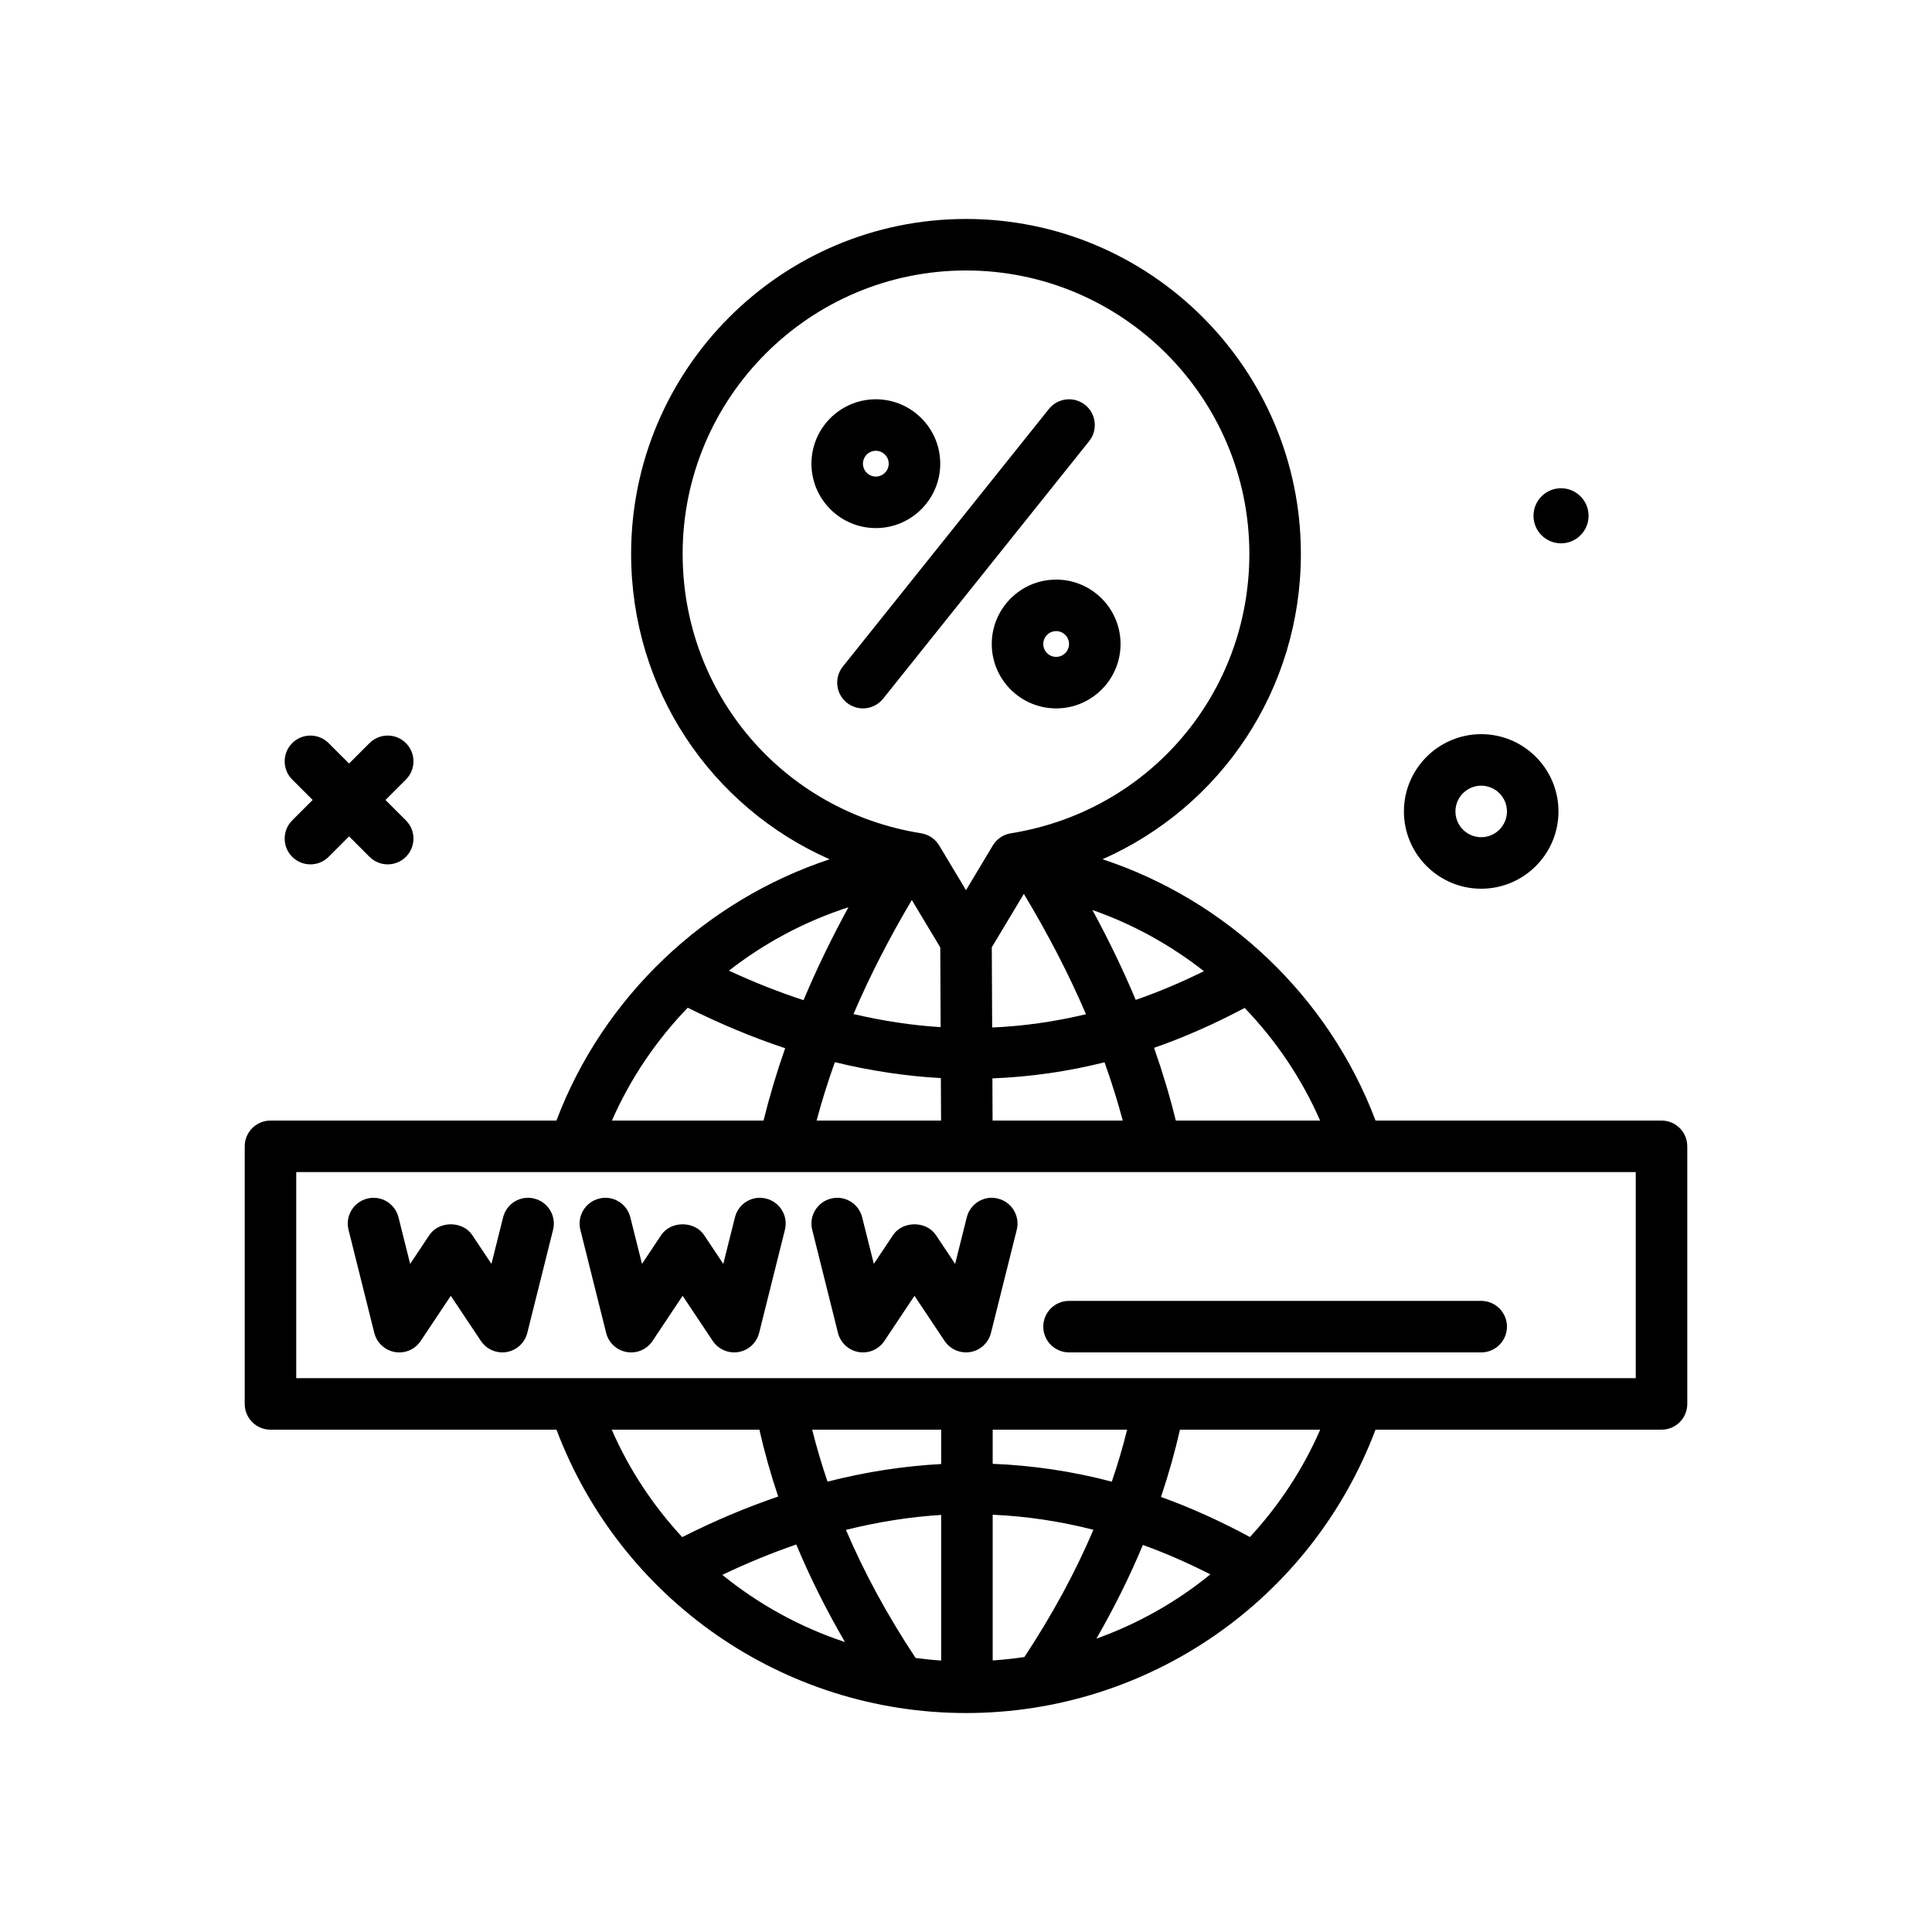 <svg id="web" enable-background="new 0 0 300 300" height="512" viewBox="0 0 300 300" width="512" xmlns="http://www.w3.org/2000/svg"><g><path d="m230 138c6.617 0 12-5.383 12-12s-5.383-12-12-12-12 5.383-12 12 5.383 12 12 12zm0-16c2.207 0 4 1.795 4 4s-1.793 4-4 4-4-1.795-4-4 1.793-4 4-4z"/><path d="m242.397 84.369c2.362 0 4.276-1.915 4.276-4.276 0-2.362-1.915-4.277-4.276-4.277s-4.277 1.915-4.277 4.277 1.915 4.276 4.277 4.276z"/><path d="m45.375 133.047c.781.781 1.805 1.172 2.828 1.172s2.047-.391 2.828-1.172l3.172-3.172 3.172 3.172c.781.781 1.805 1.172 2.828 1.172s2.047-.391 2.828-1.172c1.562-1.562 1.562-4.094 0-5.656l-3.172-3.172 3.172-3.172c1.562-1.562 1.562-4.094 0-5.656s-4.094-1.562-5.656 0l-3.172 3.172-3.172-3.172c-1.562-1.562-4.094-1.562-5.656 0s-1.562 4.094 0 5.656l3.172 3.172-3.172 3.172c-1.563 1.562-1.563 4.093 0 5.656z"/><path d="m258 174h-44.406c-7.297-19.307-23.106-34.205-42.399-40.578 18.419-8.142 30.805-26.382 30.805-47.422 0-28.674-23.328-52-52-52s-52 23.326-52 52c0 21.046 12.393 39.29 30.821 47.429-19.288 6.381-35.134 21.313-42.418 40.571h-44.403c-2.211 0-4 1.791-4 4v40c0 2.209 1.789 4 4 4h44.41c9.956 26.385 35.232 44 63.59 44 28.391 0 53.63-17.603 63.589-44h44.411c2.211 0 4-1.791 4-4v-40c0-2.209-1.789-4-4-4zm-53.015 0h-22.405c-.922-3.742-2.049-7.509-3.379-11.295 4.727-1.636 9.415-3.73 14.07-6.194 4.854 5.048 8.849 10.947 11.714 17.489zm-63.397-34.249 4.417 7.365.057 12.378c-4.478-.277-8.989-.97-13.532-2.031 2.505-5.867 5.546-11.78 9.058-17.712zm-16.814 15.556c-3.833-1.258-7.692-2.777-11.584-4.583 5.535-4.315 11.81-7.668 18.556-9.843-2.633 4.823-4.968 9.635-6.972 14.426zm29.231-8.208 4.979-8.3c3.76 6.259 7.001 12.5 9.643 18.689-4.829 1.16-9.681 1.85-14.564 2.062zm15.626-5.793c6.286 2.19 12.125 5.432 17.317 9.498-3.523 1.741-7.053 3.232-10.594 4.459-1.94-4.635-4.193-9.292-6.723-13.957zm-23.533 26.099.03 6.595h-19.325c.798-3.003 1.752-6.028 2.832-9.067 5.518 1.339 11.007 2.173 16.463 2.472zm8.031 6.595-.03-6.549c5.848-.228 11.656-1.058 17.415-2.497 1.077 3.032 2.031 6.05 2.828 9.046zm-48.129-88c0-24.262 19.738-44 44-44s44 19.738 44 44c0 21.723-15.574 39.971-37.035 43.393-1.168.186-2.191.877-2.801 1.891l-4.164 6.941-4.164-6.941c-.609-1.014-1.633-1.705-2.801-1.891-21.461-3.422-37.035-21.67-37.035-43.393zm.79 70.48c5.062 2.508 10.108 4.632 15.131 6.285-1.321 3.766-2.441 7.513-3.358 11.235h-23.541c2.871-6.548 6.888-12.459 11.768-17.52zm-11.801 65.52h22.928c.788 3.467 1.758 6.929 2.922 10.381-4.95 1.688-9.92 3.784-14.907 6.301-4.484-4.848-8.224-10.445-10.943-16.682zm64.081 35.3c-1.624.247-3.268.422-4.925.536v-22.63c5.247.233 10.458 1.011 15.641 2.338-2.828 6.642-6.412 13.24-10.716 19.756zm18.395-17.404c3.503 1.269 6.996 2.796 10.483 4.569-5.264 4.295-11.248 7.669-17.698 9.981 2.777-4.813 5.177-9.667 7.215-14.55zm-46.103-2.338c4.968-1.233 9.895-2.021 14.782-2.319v22.608c-1.336-.086-2.657-.228-3.972-.4-4.345-6.56-7.961-13.202-10.81-19.889zm-.154 17.417c-6.965-2.297-13.409-5.854-19.047-10.433 3.859-1.835 7.688-3.413 11.488-4.711 2.119 5.083 4.638 10.136 7.559 15.144zm22.937-27.673v-5.302h20.877c-.667 2.694-1.467 5.385-2.381 8.073-6.114-1.612-12.282-2.525-18.496-2.771zm-8 .032c-5.846.317-11.729 1.222-17.645 2.734-.913-2.687-1.715-5.376-2.381-8.068h20.026zm47.943 11.336c-4.568-2.468-9.17-4.554-13.808-6.223 1.173-3.474 2.151-6.957 2.945-10.447h21.776c-2.715 6.231-6.44 11.826-10.913 16.67zm59.912-24.67h-208v-32h208z"/><path d="m58.121 206.971c.383 1.535 1.637 2.701 3.195 2.971 1.586.271 3.133-.404 4.012-1.723l4.672-7.008 4.672 7.008c.75 1.125 2.004 1.781 3.328 1.781.227 0 .453-.02.684-.059 1.559-.27 2.812-1.436 3.195-2.971l4-16c.539-2.145-.766-4.316-2.91-4.852-2.148-.555-4.312.768-4.848 2.91l-1.809 7.229-2.984-4.477c-1.484-2.227-5.172-2.227-6.656 0l-2.984 4.477-1.809-7.229c-.535-2.143-2.715-3.461-4.848-2.91-2.145.535-3.449 2.707-2.91 4.852z"/><path d="m94.121 206.971c.383 1.535 1.637 2.701 3.195 2.971 1.574.271 3.133-.404 4.012-1.723l4.672-7.008 4.672 7.008c.75 1.125 2.004 1.781 3.328 1.781.227 0 .453-.02.684-.059 1.559-.27 2.812-1.436 3.195-2.971l4-16c.539-2.145-.766-4.316-2.91-4.852-2.145-.555-4.312.768-4.848 2.91l-1.809 7.229-2.984-4.477c-1.484-2.227-5.172-2.227-6.656 0l-2.984 4.477-1.809-7.229c-.535-2.143-2.711-3.461-4.848-2.91-2.145.535-3.449 2.707-2.91 4.852z"/><path d="m130.121 206.971c.383 1.535 1.637 2.701 3.195 2.971 1.578.271 3.133-.404 4.012-1.723l4.672-7.008 4.672 7.008c.75 1.125 2.004 1.781 3.328 1.781.227 0 .453-.02.684-.059 1.559-.27 2.812-1.436 3.195-2.971l4-16c.539-2.145-.766-4.316-2.91-4.852-2.141-.555-4.316.768-4.848 2.91l-1.809 7.229-2.984-4.477c-1.484-2.227-5.172-2.227-6.656 0l-2.984 4.477-1.809-7.229c-.535-2.143-2.711-3.461-4.848-2.91-2.145.535-3.449 2.707-2.91 4.852z"/><path d="m168.5 62.877c-1.727-1.379-4.238-1.098-5.625.625l-32 40c-1.379 1.725-1.098 4.242.625 5.621.738.59 1.621.877 2.496.877 1.176 0 2.336-.514 3.129-1.502l32-40c1.379-1.725 1.098-4.242-.625-5.621z"/><path d="m146 72c0-5.514-4.484-10-10-10s-10 4.486-10 10 4.484 10 10 10 10-4.486 10-10zm-12 0c0-1.104.898-2 2-2s2 .896 2 2-.898 2-2 2-2-.896-2-2z"/><path d="m154 100c0 5.514 4.484 10 10 10s10-4.486 10-10-4.484-10-10-10-10 4.486-10 10zm12 0c0 1.104-.898 2-2 2s-2-.896-2-2 .898-2 2-2 2 .896 2 2z"/><path d="m166 210h64c2.211 0 4-1.791 4-4s-1.789-4-4-4h-64c-2.211 0-4 1.791-4 4s1.789 4 4 4z"/></g></svg>